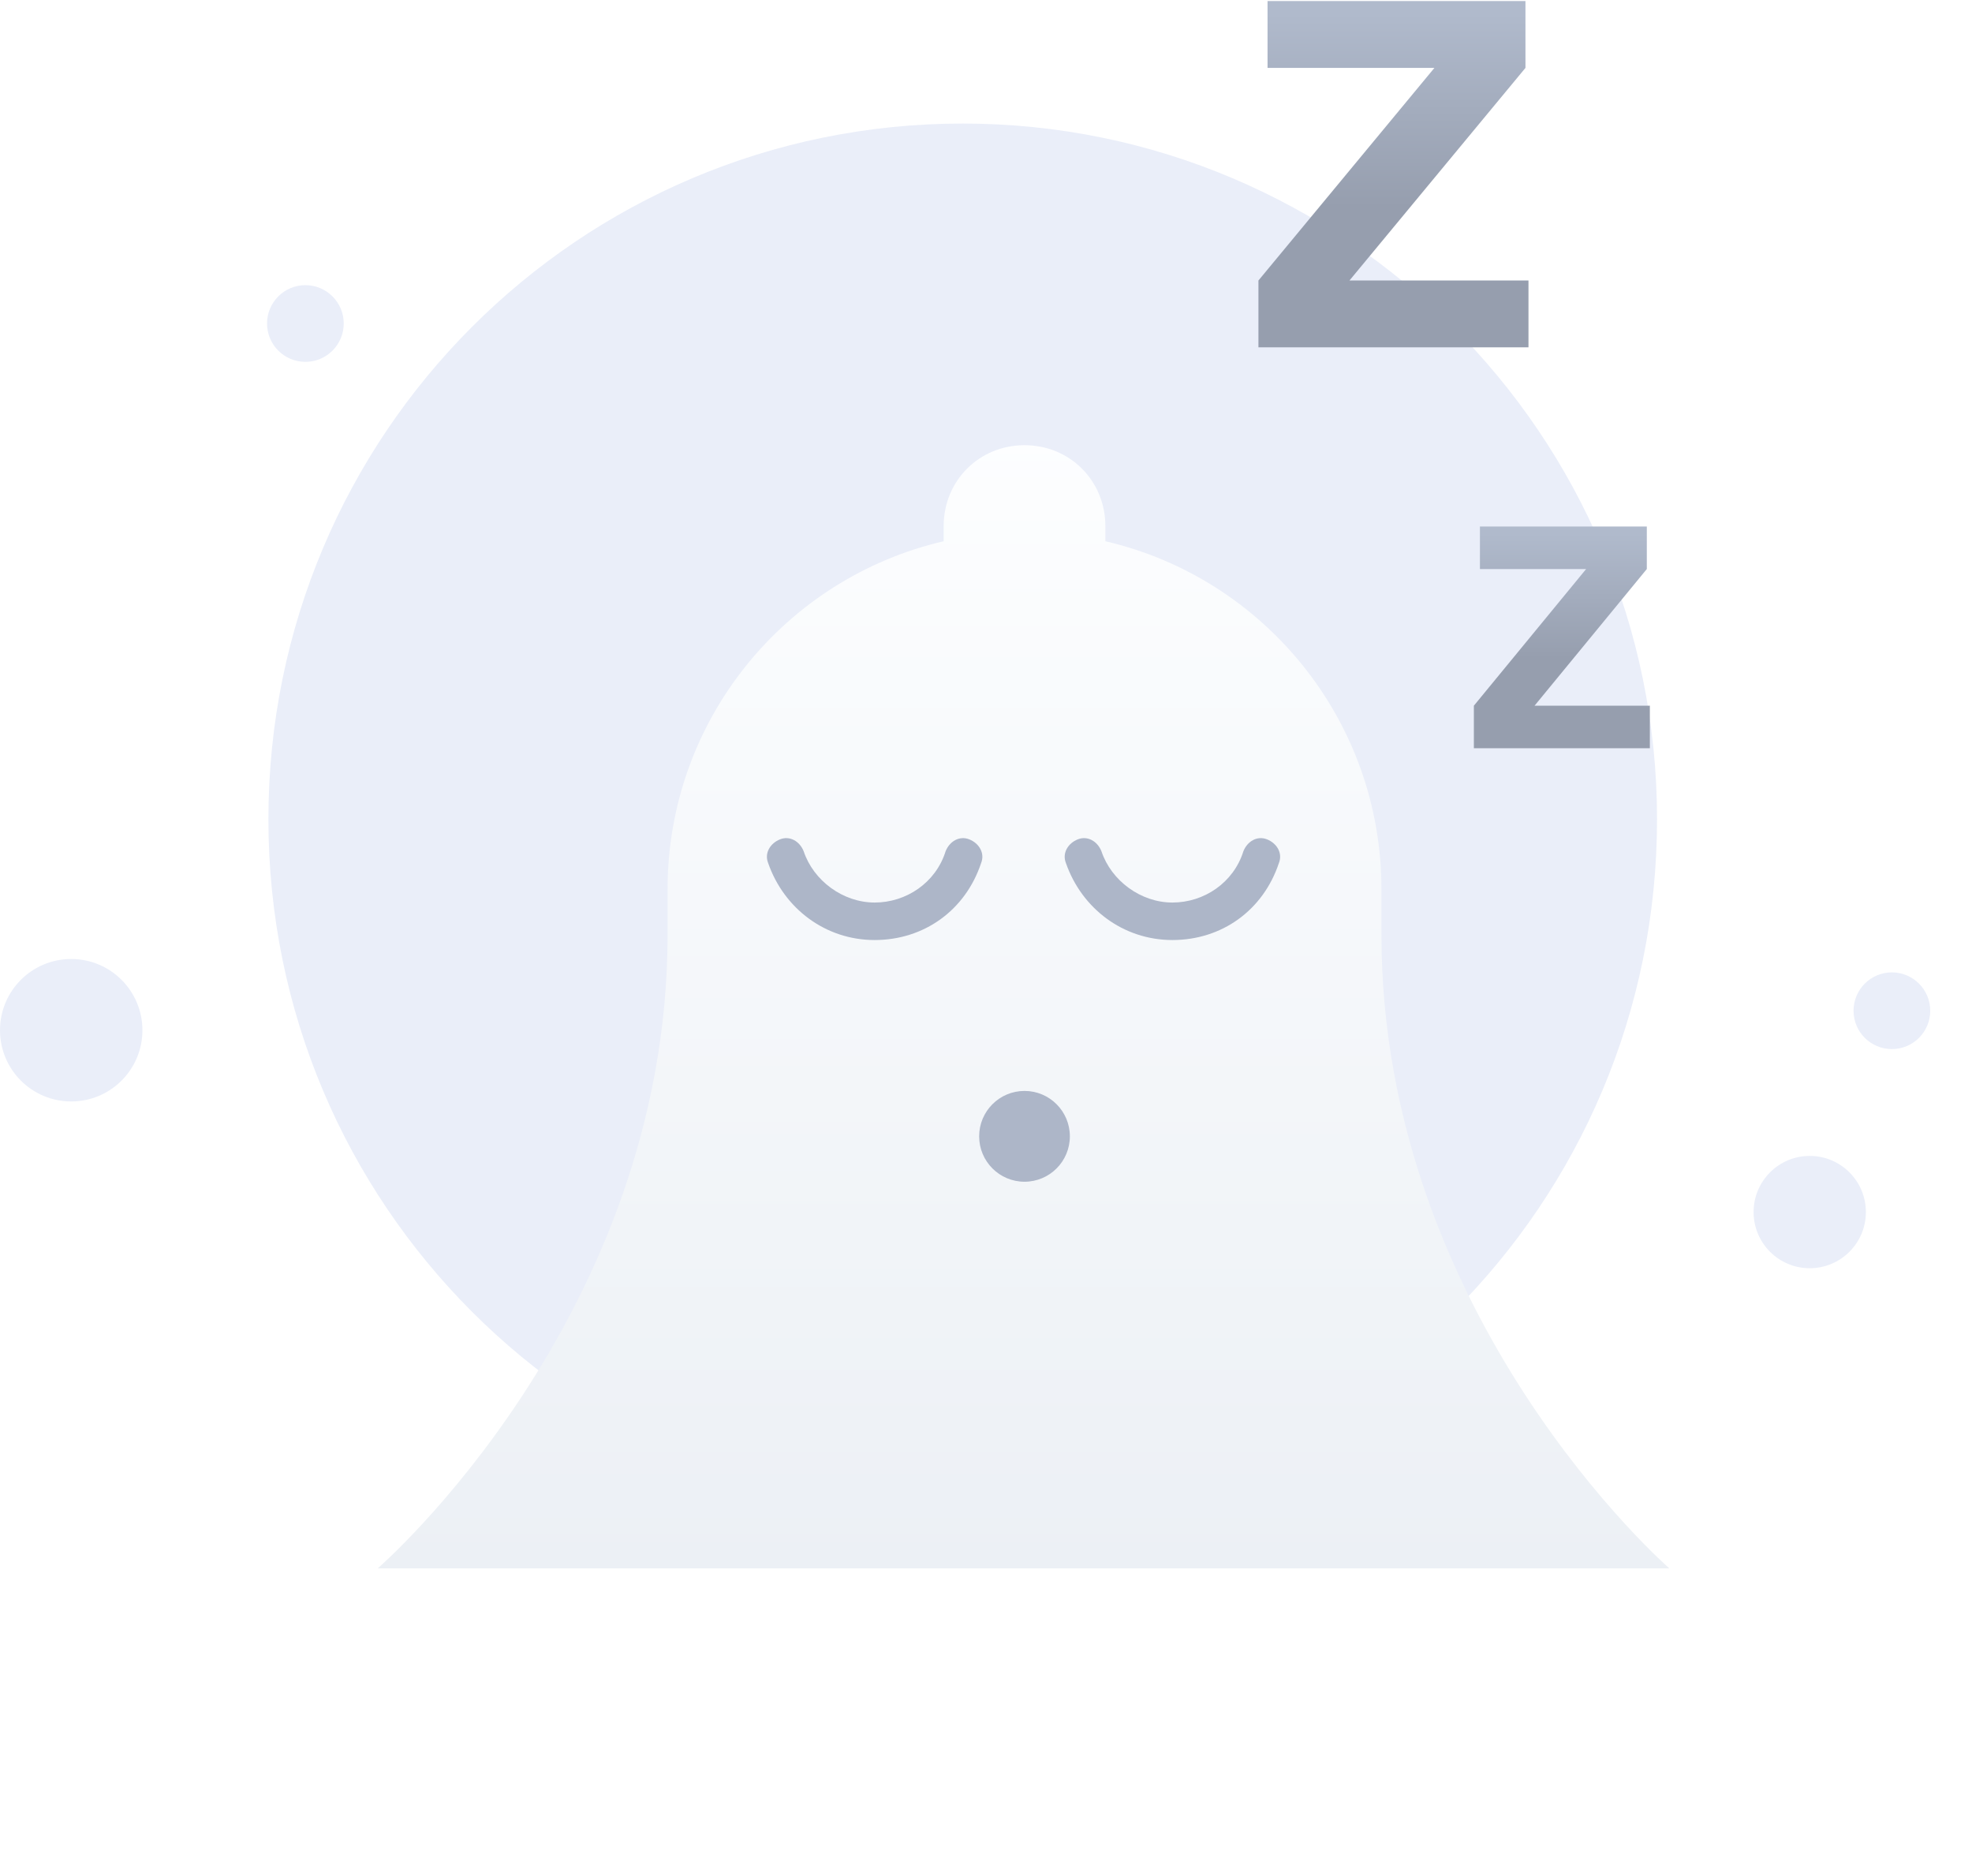 <svg width="144" height="137" viewBox="0 0 144 137" fill="none" xmlns="http://www.w3.org/2000/svg">
    <path
        d="M70.3 110.621C98.3 110.621 121 87.921 121 59.821C121 31.721 98.2 9.021 70.3 9.021C42.3 9.021 19.6 31.721 19.6 59.821C19.6 87.921 42.3 110.621 70.3 110.621Z"
        fill="#EAEEF9" />
    <path
        d="M132.151 92.597C134.415 92.597 136.251 90.762 136.251 88.498C136.251 86.233 134.415 84.397 132.151 84.397C129.886 84.397 128.051 86.233 128.051 88.498C128.051 90.762 129.886 92.597 132.151 92.597Z"
        fill="#EAEEF9" />
    <path
        d="M138.15 76.597C139.696 76.597 140.95 75.344 140.95 73.797C140.95 72.251 139.696 70.997 138.15 70.997C136.603 70.997 135.35 72.251 135.35 73.797C135.35 75.344 136.603 76.597 138.15 76.597Z"
        fill="#EAEEF9" />
    <path
        d="M22.3 26.42C23.846 26.42 25.1 25.167 25.1 23.62C25.1 22.074 23.846 20.82 22.3 20.82C20.754 20.82 19.5 22.074 19.5 23.62C19.5 25.167 20.754 26.42 22.3 26.42Z"
        fill="#EAEEF9" />
    <path
        d="M5.2 80.421C8.072 80.421 10.4 78.092 10.4 75.221C10.4 72.349 8.072 70.02 5.2 70.02C2.328 70.02 0 72.349 0 75.221C0 78.092 2.328 80.421 5.2 80.421Z"
        fill="#EAEEF9" />
    <path
        d="M81.766 90.565H69.958C67.222 90.565 64.918 93.092 64.918 96.093V102.569C64.918 109.202 69.814 114.572 75.862 114.572C81.91 114.572 86.806 109.202 86.806 102.569V96.093C86.806 92.934 84.502 90.565 81.766 90.565Z"
        fill="white" />
    <g filter="url(#filter0_d_2406_9886)">
        <path fill-rule="evenodd" clip-rule="evenodd"
            d="M80.716 28.518C92.27 31.194 100.876 41.554 100.876 53.934V57.249C100.876 85.21 121.9 103.514 121.9 103.514H27.58C27.58 103.514 48.748 85.21 48.748 57.249V53.934C48.748 41.554 57.354 31.194 68.908 28.518V27.414C68.908 24.099 71.5 21.505 74.812 21.505C78.124 21.505 80.716 24.099 80.716 27.414V28.518Z"
            fill="url(#paint0_linear_2406_9886)" />
    </g>
    <path
        d="M63.868 68.635C60.268 68.635 57.244 66.329 56.092 63.014C55.804 62.294 56.236 61.573 56.956 61.285C57.676 60.996 58.396 61.429 58.684 62.149C59.404 64.311 61.564 65.897 63.868 65.897C66.172 65.897 68.332 64.456 69.052 62.149C69.34 61.429 70.06 60.996 70.78 61.285C71.5 61.573 71.932 62.294 71.644 63.014C70.492 66.473 67.468 68.635 63.868 68.635Z"
        fill="#ADB6C8" />
    <path
        d="M85.612 68.635C82.012 68.635 78.988 66.329 77.836 63.014C77.548 62.294 77.98 61.573 78.7 61.285C79.42 60.996 80.14 61.429 80.428 62.149C81.148 64.311 83.308 65.897 85.612 65.897C87.916 65.897 90.076 64.456 90.796 62.149C91.084 61.429 91.804 60.996 92.524 61.285C93.244 61.573 93.676 62.294 93.388 63.014C92.236 66.473 89.212 68.635 85.612 68.635Z"
        fill="#ADB6C8" />
    <path
        d="M74.812 86.282C76.641 86.282 78.124 84.798 78.124 82.967C78.124 81.136 76.641 79.652 74.812 79.652C72.983 79.652 71.5 81.136 71.5 82.967C71.5 84.798 72.983 86.282 74.812 86.282Z"
        fill="#ADB6C8" />
    <path
        d="M92.559 4.957V0.078H111.392V4.957L98.541 20.48H111.613V25.359H91.894V20.48L104.745 4.957H92.559Z"
        fill="url(#paint1_linear_2406_9886)" />
    <path
        d="M108.068 41.547V38.442H120.254V41.547L112.056 51.526H120.476V54.631H107.625V51.526L115.823 41.547H108.068Z"
        fill="url(#paint2_linear_2406_9886)" />
    <defs>
        <filter id="filter0_d_2406_9886" x="5.58" y="10.505" width="138.32" height="126.01"
            filterUnits="userSpaceOnUse" color-interpolation-filters="sRGB">
            <feFlood flood-opacity="0" result="BackgroundImageFix" />
            <feColorMatrix in="SourceAlpha" type="matrix"
                values="0 0 0 0 0 0 0 0 0 0 0 0 0 0 0 0 0 0 127 0" result="hardAlpha" />
            <feOffset dy="11" />
            <feGaussianBlur stdDeviation="11" />
            <feColorMatrix type="matrix"
                values="0 0 0 0 0.398 0 0 0 0 0.477 0 0 0 0 0.575 0 0 0 0.27 0" />
            <feBlend mode="normal" in2="BackgroundImageFix" result="effect1_dropShadow_2406_9886" />
            <feBlend mode="normal" in="SourceGraphic" in2="effect1_dropShadow_2406_9886"
                result="shape" />
        </filter>
        <linearGradient id="paint0_linear_2406_9886" x1="74.709" y1="19.608" x2="74.709"
            y2="104.399" gradientUnits="userSpaceOnUse">
            <stop stop-color="#FDFEFF" />
            <stop offset="0.996" stop-color="#ECF0F5" />
        </linearGradient>
        <linearGradient id="paint1_linear_2406_9886" x1="101.756" y1="0.956" x2="101.756"
            y2="15.146" gradientUnits="userSpaceOnUse">
            <stop stop-color="#B0BACC" />
            <stop offset="1" stop-color="#969EAE" />
        </linearGradient>
        <linearGradient id="paint2_linear_2406_9886" x1="114.051" y1="39.005" x2="114.051"
            y2="48.091" gradientUnits="userSpaceOnUse">
            <stop stop-color="#B0BACC" />
            <stop offset="1" stop-color="#969EAE" />
        </linearGradient>
    </defs>
</svg>
